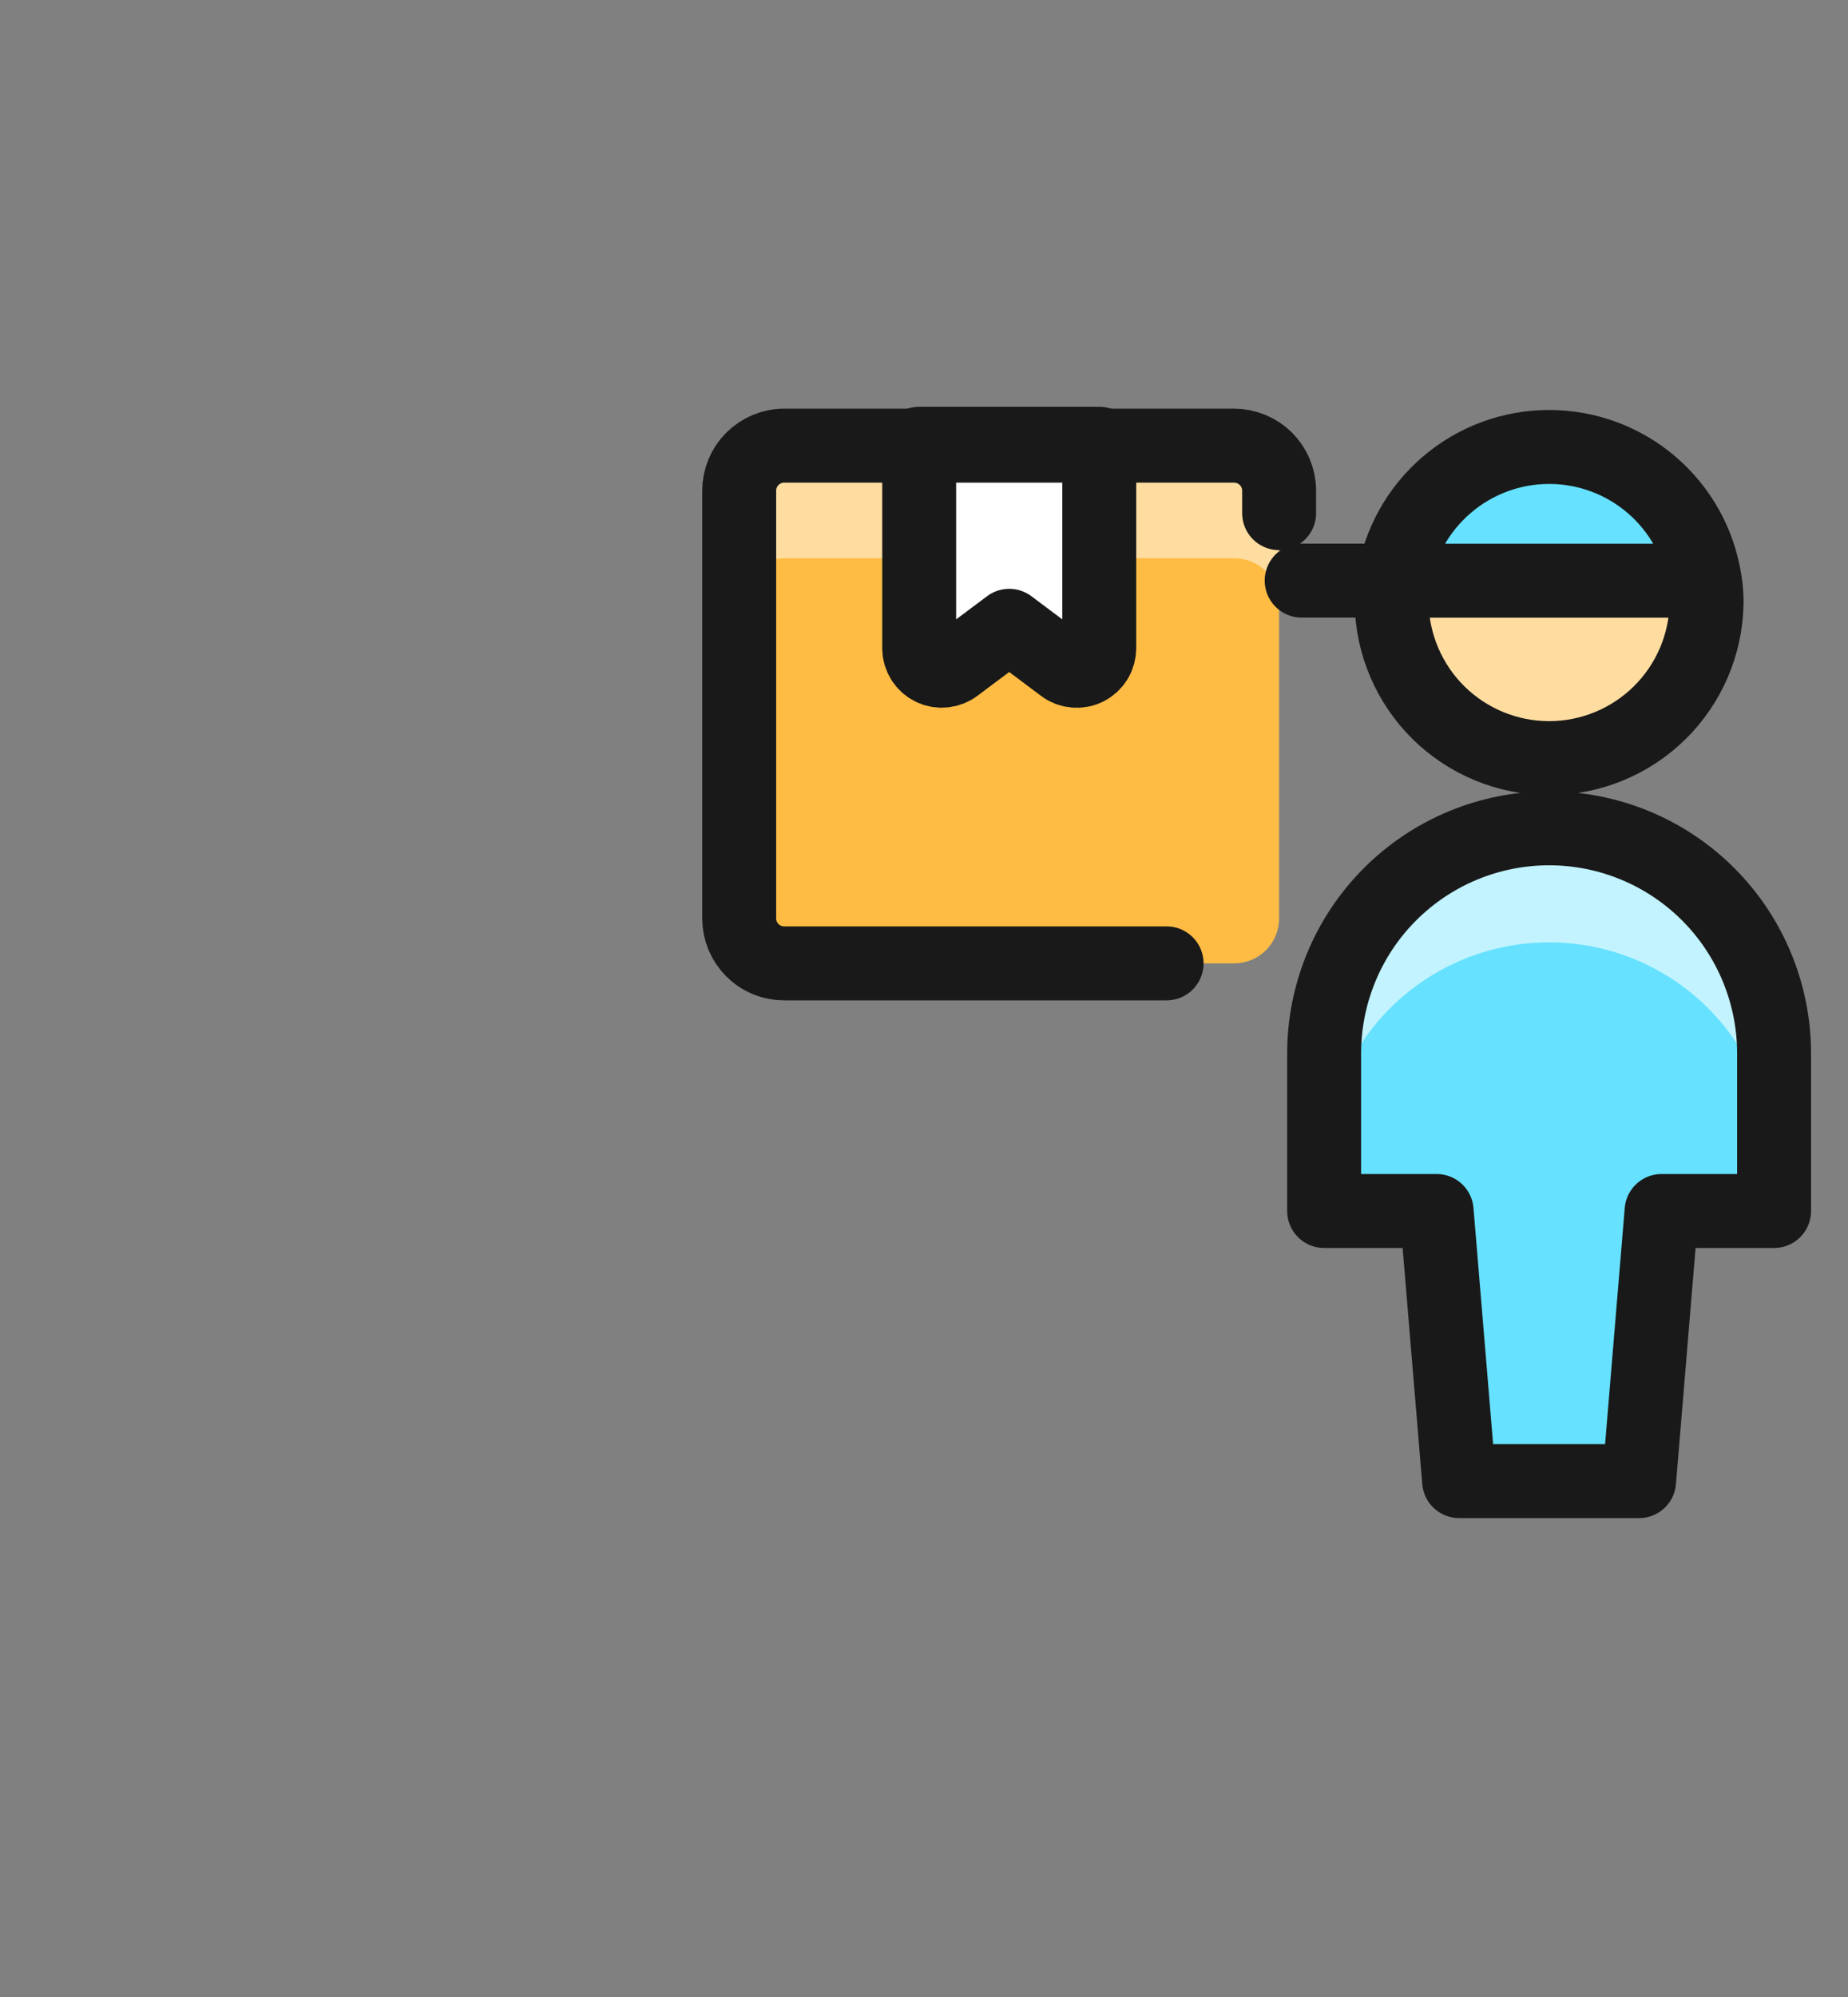 <svg width="25" height="27" viewBox="0 0 25 27" fill="none" xmlns="http://www.w3.org/2000/svg">
<rect x="0" y="0" width="25" height="27" fill="#808080" stroke="none"/>
<path d="M16.696 6.025H10.609C10.447 6.025 10.293 6.09 10.178 6.204C10.064 6.318 10 6.473 10 6.634V12.417C10 12.753 10.272 13.025 10.609 13.025H16.696C16.857 13.025 17.012 12.961 17.126 12.847C17.24 12.733 17.304 12.578 17.304 12.417V6.634C17.304 6.473 17.24 6.318 17.126 6.204C17.012 6.09 16.857 6.026 16.696 6.025Z" fill="#FFBC44"/>
<path d="M16.696 6.025H10.609C10.447 6.025 10.293 6.09 10.178 6.204C10.064 6.318 10 6.473 10 6.634V8.156C10 8.076 10.016 7.997 10.046 7.923C10.077 7.849 10.122 7.782 10.178 7.725C10.235 7.669 10.302 7.624 10.376 7.593C10.45 7.563 10.529 7.547 10.609 7.547H16.696C16.776 7.547 16.855 7.563 16.929 7.594C17.003 7.624 17.07 7.669 17.126 7.726C17.183 7.782 17.227 7.849 17.258 7.923C17.288 7.997 17.304 8.076 17.304 8.156V6.634C17.304 6.473 17.24 6.318 17.126 6.204C17.012 6.09 16.857 6.026 16.696 6.025Z" fill="#FFDDA1"/>
<path d="M22.174 20.025L22.478 16.373H24V14.243C24 13.436 23.679 12.661 23.109 12.091C22.538 11.52 21.764 11.199 20.956 11.199C20.149 11.199 19.375 11.52 18.804 12.091C18.234 12.661 17.913 13.436 17.913 14.243V16.373H19.435L19.739 20.025H22.174Z" fill="#66E1FF"/>
<path d="M20.956 11.199C20.149 11.199 19.375 11.52 18.804 12.091C18.234 12.661 17.913 13.436 17.913 14.243V15.785C17.913 14.978 18.234 14.204 18.804 13.633C19.375 13.062 20.149 12.741 20.956 12.741C21.764 12.741 22.538 13.062 23.109 13.633C23.679 14.204 24 14.978 24 15.785V14.242C24 13.435 23.679 12.661 23.108 12.09C22.538 11.52 21.764 11.199 20.956 11.199Z" fill="#C2F3FF"/>
<path d="M22.174 20.025L22.478 16.373H24V14.243C24 13.436 23.679 12.661 23.109 12.091C22.538 11.52 21.764 11.199 20.956 11.199C20.149 11.199 19.375 11.52 18.804 12.091C18.234 12.661 17.913 13.436 17.913 14.243V16.373H19.435L19.739 20.025H22.174Z" stroke="#191919" stroke-linecap="round" stroke-linejoin="round"/>
<path d="M23.063 7.851H18.851C18.928 7.348 19.183 6.889 19.57 6.557C19.956 6.225 20.448 6.043 20.957 6.043C21.467 6.043 21.959 6.225 22.345 6.557C22.732 6.889 22.986 7.348 23.063 7.851Z" fill="#66E1FF"/>
<path d="M23.087 8.156C23.077 8.715 22.849 9.247 22.45 9.639C22.052 10.031 21.515 10.25 20.957 10.25C20.398 10.25 19.862 10.031 19.463 9.639C19.065 9.247 18.836 8.715 18.826 8.156C18.825 8.054 18.833 7.953 18.851 7.852H23.063C23.08 7.952 23.088 8.054 23.087 8.156Z" fill="#FFDDA1"/>
<path d="M18.851 7.85H17.609" stroke="#191919" stroke-linecap="round" stroke-linejoin="round"/>
<path d="M12.435 6V8.765C12.435 8.821 12.451 8.877 12.481 8.925C12.511 8.973 12.553 9.011 12.604 9.037C12.654 9.062 12.71 9.072 12.767 9.067C12.823 9.062 12.877 9.042 12.922 9.008L13.653 8.461L14.384 9.009C14.429 9.043 14.483 9.063 14.539 9.068C14.595 9.073 14.652 9.063 14.702 9.037C14.753 9.012 14.795 8.973 14.825 8.925C14.855 8.877 14.87 8.822 14.871 8.766V6H12.435Z" fill="white"/>
<path d="M17.304 6.938V6.634C17.304 6.473 17.24 6.318 17.126 6.204C17.012 6.09 16.857 6.026 16.696 6.025H10.609C10.447 6.025 10.293 6.09 10.178 6.204C10.064 6.318 10 6.473 10 6.634V12.417C10 12.496 10.016 12.576 10.046 12.65C10.077 12.723 10.122 12.791 10.178 12.847C10.235 12.904 10.302 12.949 10.376 12.979C10.45 13.01 10.529 13.025 10.609 13.025H15.782M23.063 7.851H18.851C18.928 7.348 19.183 6.889 19.57 6.557C19.956 6.225 20.448 6.043 20.957 6.043C21.466 6.043 21.959 6.225 22.345 6.557C22.732 6.889 22.986 7.348 23.063 7.851ZM23.063 7.851H18.851C18.833 7.952 18.825 8.054 18.826 8.156C18.836 8.715 19.065 9.247 19.463 9.639C19.862 10.03 20.398 10.25 20.957 10.25C21.515 10.25 22.052 10.03 22.45 9.639C22.849 9.247 23.077 8.715 23.087 8.156C23.088 8.054 23.08 7.952 23.063 7.851Z" stroke="#191919" stroke-linecap="round" stroke-linejoin="round"/>
<path d="M12.435 6V8.765C12.435 8.821 12.451 8.877 12.481 8.925C12.511 8.973 12.553 9.011 12.604 9.037C12.654 9.062 12.71 9.072 12.767 9.067C12.823 9.062 12.877 9.042 12.922 9.008L13.653 8.461L14.384 9.009C14.429 9.043 14.483 9.063 14.539 9.068C14.595 9.073 14.652 9.063 14.702 9.037C14.753 9.012 14.795 8.973 14.825 8.925C14.855 8.877 14.87 8.822 14.871 8.766V6H12.435Z" stroke="#191919" stroke-linecap="round" stroke-linejoin="round"/>
</svg>

